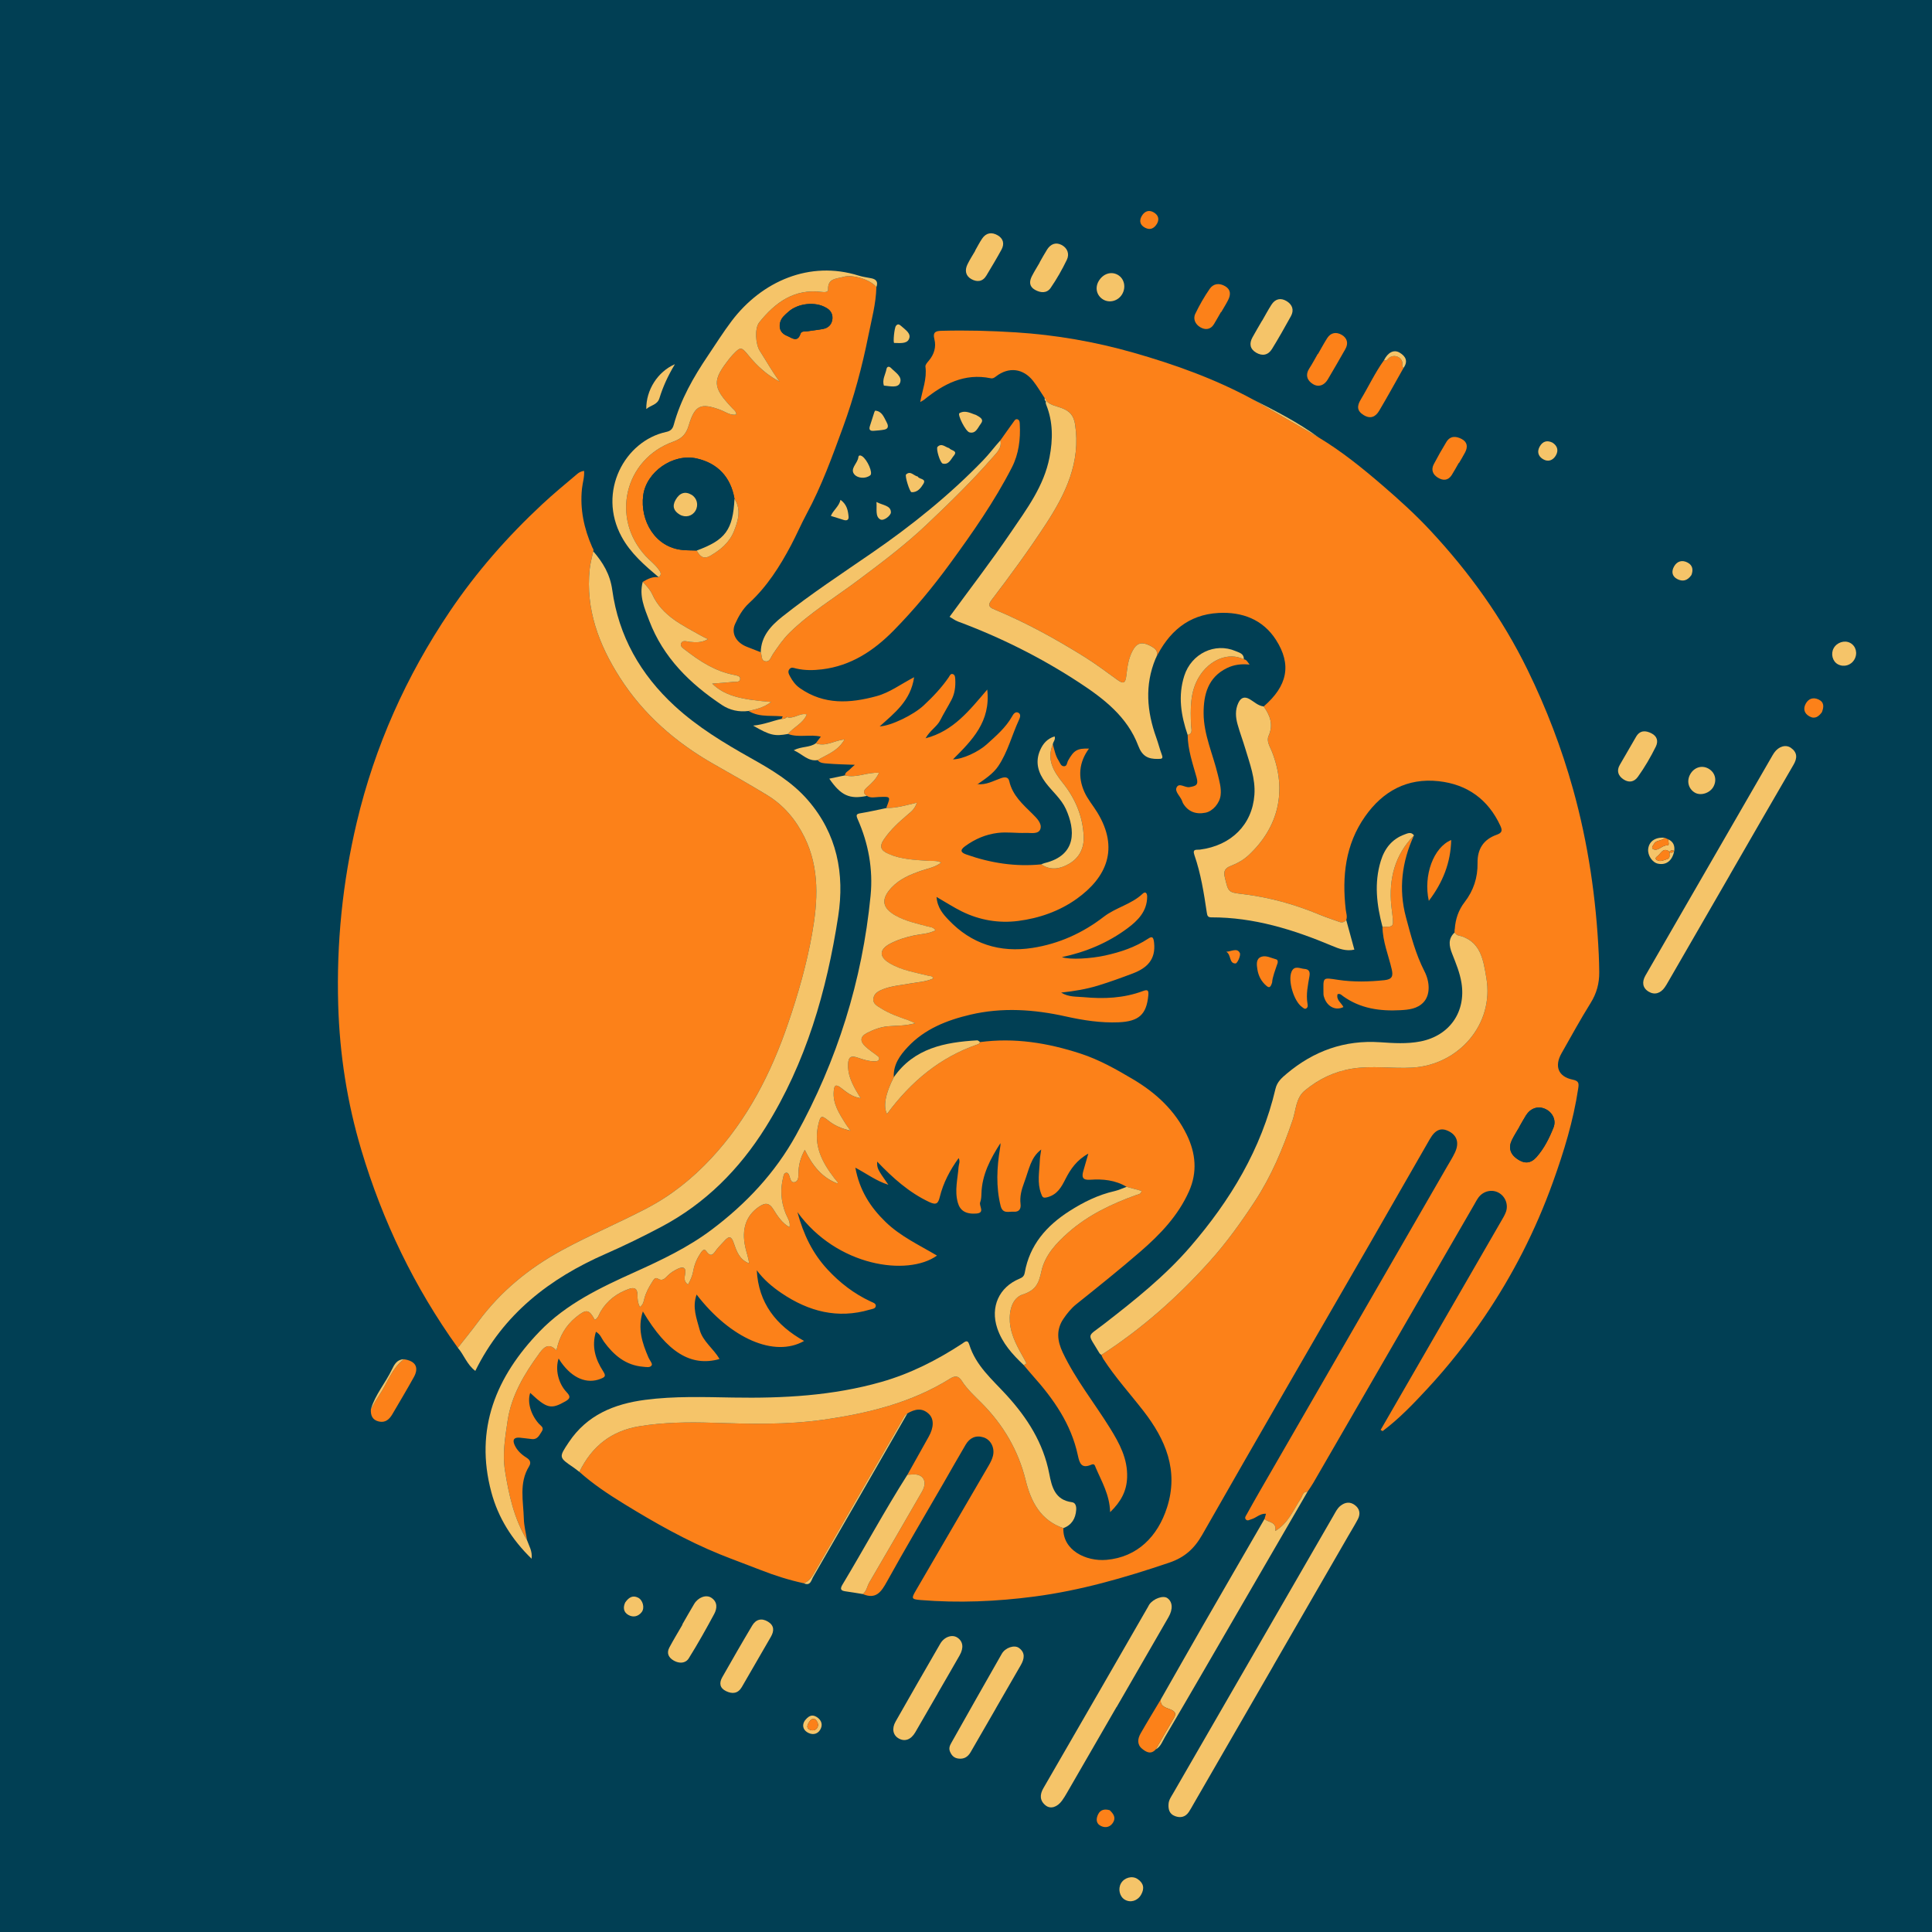 <?xml version="1.0" encoding="utf-8"?>
<!-- Generator: Adobe Illustrator 16.0.3, SVG Export Plug-In . SVG Version: 6.00 Build 0)  -->
<!DOCTYPE svg PUBLIC "-//W3C//DTD SVG 1.1//EN" "http://www.w3.org/Graphics/SVG/1.1/DTD/svg11.dtd">
<svg version="1.1" id="Layer_1" xmlns="http://www.w3.org/2000/svg" xmlns:xlink="http://www.w3.org/1999/xlink" x="0px" y="0px"
	 width="822.047px" height="822.047px" viewBox="0 0 822.047 822.047" enable-background="new 0 0 822.047 822.047"
	 xml:space="preserve">
<rect fill="#013F54" width="822.047" height="822.047"/>
<g>
	<g>
		<path fill="#FC8119" d="M538.045,646.287c0.194-0.689,0.387-1.379,0.62-2.208c-2.535-0.175-4.146,1.772-6.252,2.356
			c-0.817,0.225-1.659,0.912-2.37,0.016c-0.566-0.71,0.051-1.434,0.393-2.053c1.881-3.389,3.775-6.768,5.712-10.122
			c26.542-46.011,53.097-92.017,79.64-138.028c1.123-1.947,2.346-3.855,3.29-5.888c1.86-3.993,0.926-7.139-2.464-8.94
			c-3.332-1.77-5.846-0.887-8.232,3.252c-8.38,14.501-16.647,29.066-25.011,43.576c-23.974,41.576-48.085,83.074-71.833,124.779
			c-3.416,5.999-7.563,9.68-14.105,11.891c-18.771,6.352-37.715,11.837-57.412,14.412c-16.065,2.104-32.186,2.791-48.352,1.467
			c-3.928-0.322-3.952-0.662-1.932-4.129c10.327-17.701,20.658-35.4,30.953-53.119c0.747-1.283,1.447-2.662,1.8-4.087
			c0.847-3.417-0.897-6.889-4.013-7.88c-3.291-1.049-5.896,0.23-7.601,3.114c-3.181,5.378-6.235,10.829-9.358,16.238
			c-8.061,13.966-16.293,27.835-24.092,41.94c-2.455,4.439-4.665,7.803-10.338,5.371c1.679-1.201,1.837-3.299,2.797-4.934
			c7.199-12.24,14.275-24.559,21.38-36.854c0.561-0.971,1.173-1.926,1.606-2.953c1.514-3.561-0.336-6.267-4.175-6.161
			c-0.869,0.022-1.735,0.105-2.606,0.157c3.021-5.402,6.023-10.814,9.065-16.203c2.181-3.855,2.326-7.471,0.111-9.631
			c-2.916-2.838-6.058-2.106-9.175-0.269c-1.298,0.712-1.76,2.06-2.434,3.231c-12.508,21.666-25.023,43.331-37.471,65.032
			c-1.029,1.795-2.243,3.2-4.128,4.021c-6.287-1.375-12.359-3.278-18.39-5.65c-5.709-2.248-11.509-4.326-17.219-6.637
			c-14.374-5.825-27.776-13.433-40.952-21.52c-6.664-4.092-13.141-8.391-18.978-13.609c5.297-10.814,13.505-17.479,25.716-19.441
			c10.318-1.662,20.636-1.78,30.976-1.451c15.725,0.498,31.524,0.928,47.059-1.287c18.897-2.696,37.497-7.165,54.016-17.516
			c2.224-1.389,3.628-1.1,4.944,0.968c2.306,3.62,5.488,6.475,8.473,9.478c9.187,9.242,15.561,20.066,18.688,32.733
			c2.285,9.259,6.328,17.073,16.055,20.468c-0.318,9.341,9.549,14.25,18.354,13.484c13.205-1.148,21.844-10.054,25.761-22.287
			c5.027-15.688-0.587-28.903-10.075-41.115c-5.717-7.356-11.998-14.275-17.074-22.123c-0.332-0.511-0.533-1.107-0.794-1.664
			c17.188-11.1,32.356-24.533,46.017-39.732c7.195-8.002,13.428-16.685,19.326-25.684c7.041-10.742,11.896-22.396,16.028-34.457
			c1.474-4.296,1.329-9.418,5.179-12.605c5.838-4.834,12.453-8.076,20.08-9.322c8.598-1.407,17.182,0.061,25.785-0.459
			c19.696-1.193,34.749-18.473,31.406-38.087c-1.285-7.534-2.278-16.048-12.169-18.218c-0.521-0.115-0.929-0.746-1.392-1.135
			c0.02-0.473,0.039-0.943,0.059-1.408c-0.001,0.004,0.06-0.096,0.06-0.096c0.268-4.223,1.591-8.113,4.165-11.439
			c3.832-4.947,5.625-10.523,5.521-16.688c-0.101-5.995,2.596-10.047,8.142-12.002c2.356-0.827,2.469-1.846,1.554-3.831
			c-5.201-11.262-14.133-17.634-26.25-18.961c-13.313-1.456-23.711,4.205-31.298,14.997c-8.425,11.986-9.847,25.508-8.234,39.637
			c0.165,1.444,0.759,2.91,0.214,4.401c-0.793,1.005-1.773,1.264-2.984,0.818c-2.803-1.034-5.661-1.935-8.418-3.079
			c-10.299-4.287-20.964-7.284-32.019-8.656c-6.793-0.842-6.677-0.59-8.239-7.21c-0.626-2.657,0.092-3.896,2.487-4.835
			c2.784-1.088,5.409-2.507,7.649-4.596c12.85-11.96,16.371-27.578,9.939-43.994c-0.846-2.16-2.46-4.48-1.44-6.77
			c2.116-4.772,0.628-8.687-2.095-12.514c10.07-8.72,12.033-17.711,5.217-28.341c-5.557-8.672-14.385-11.972-24.4-11.443
			c-13.01,0.685-21.382,8.198-26.857,19.532c1.82-3.322-0.275-4.639-2.916-5.867c-2.668-1.245-4.735-1.021-6.373,1.643
			c-2.172,3.529-2.678,7.545-3.117,11.469c-0.4,3.564-1.616,3.264-3.898,1.622c-4.557-3.265-9.033-6.673-13.783-9.634
			c-12.188-7.6-24.738-14.545-38.027-20.07c-1.876-0.776-3.672-1.513-1.797-3.974c8.085-10.612,15.977-21.366,23.271-32.55
			c8.4-12.882,14.883-26.193,12.439-42.361c-0.593-3.931-2.412-5.741-5.635-6.961c-2.31-0.876-4.891-1.162-6.678-3.146l0.18,0.197
			c0,0-0.199,0.178-0.197,0.176c0.202-0.656-0.063-1.119-0.607-1.468c-1.641-2.46-3.125-5.048-4.96-7.359
			c-4.237-5.347-10.366-6.054-15.737-1.913c-0.741,0.567-1.316,1.004-2.301,0.802c-11.174-2.3-20.071,2.454-28.346,9.155
			c-0.383,0.309-0.854,0.511-1.626,0.961c0.947-5.168,2.915-9.928,2.222-15.071c-0.106-0.769,0.807-1.78,1.434-2.522
			c2.264-2.664,3.217-5.863,2.381-9.084c-0.875-3.377,0.928-3.576,3.197-3.636c10.525-0.275,21.033,0.003,31.541,0.674
			c16.938,1.079,33.602,3.982,49.876,8.618c17.633,5.029,34.894,11.207,51.063,20.017c9.236,5.341,18.49,10.688,27.742,16.034
			c9.77,5.869,18.59,12.997,27.197,20.408c7.077,6.095,13.991,12.35,20.373,19.198c16.623,17.832,30.69,37.39,41.416,59.363
			c7.981,16.357,14.455,33.229,19.338,50.749c6.42,23.039,9.84,46.531,10.941,70.389c0.113,2.479,0.171,4.957,0.197,7.438
			c0.057,4.715-1.089,8.99-3.648,13.096c-4.359,6.992-8.313,14.244-12.387,21.413c-3.139,5.526-1.415,9.982,4.729,11.233
			c2.753,0.564,2.671,1.665,2.347,3.82c-2.059,13.729-6.102,26.881-10.797,39.928c-7.314,20.334-17.043,39.417-29.141,57.234
			c-7.263,10.695-15.29,20.881-24.118,30.407c-6.005,6.481-12.068,12.86-19.159,18.157c-0.282-0.167-0.561-0.334-0.844-0.502
			c1.123-1.939,2.238-3.877,3.359-5.816c15.937-27.595,31.871-55.191,47.799-82.793c0.748-1.296,1.561-2.588,2.092-3.974
			c1.229-3.206-0.135-6.761-3.059-8.362c-2.88-1.574-6.582-0.696-8.613,2.127c-0.729,1.006-1.295,2.133-1.921,3.215
			c-22.767,39.383-45.532,78.77-68.308,118.141c-0.748,1.295-1.628,2.509-2.442,3.748c-2.031-0.113-2.104,1.797-2.846,2.912
			c-3.177,4.769-5.232,10.405-10.894,13.801C543.336,647.336,539.587,647.934,538.045,646.287z M646.473,479.422
			c0.014,0.006,0.022,0.012,0.033,0.018c-1.063,1.84-2.218,3.631-3.164,5.529c-1.623,3.257-0.823,6.049,2.172,8.146
			c3.049,2.132,5.751,2.041,8.244-0.773c3.252-3.676,5.459-8.081,7.244-12.598c1.295-3.281-0.531-6.634-3.689-7.98
			c-2.996-1.277-6.113-0.221-8.019,2.799C648.297,476.143,647.411,477.8,646.473,479.422z"/>
		<path fill="#FC8119" d="M194.813,573.487c-18.483-25.736-32.028-53.858-41.086-84.218c-6.018-20.152-9.217-40.703-9.823-61.684
			c-0.759-26.21,1.821-52.065,7.872-77.612c7.678-32.435,21.065-62.329,39.654-89.88c11.259-16.688,24.488-31.762,39.251-45.51
			c4.832-4.502,9.903-8.678,14.931-12.928c0.798-0.673,1.636-1.118,2.911-1.303c0.212,2.6-0.633,5.042-0.896,7.538
			c-0.922,8.729,0.865,16.997,4.365,24.961c0.245,0.553,0.766,1.006,0.423,1.698c-0.517,2.568-1.25,5.11-1.523,7.705
			c-1.779,16.965,3.951,32.073,12.772,45.919c10.015,15.721,23.818,27.747,40.049,36.96c7.606,4.318,15.226,8.629,22.696,13.178
			c7.117,4.33,12.305,10.56,15.936,17.988c6.477,13.246,5.652,27.193,3.176,41.107c-2.298,12.92-5.915,25.506-10.161,37.955
			c-7.26,21.289-17.286,40.889-32.715,57.469c-7.965,8.557-16.933,15.776-27.352,21.235c-11.925,6.25-24.348,11.452-36.192,17.902
			c-14.052,7.659-26.051,17.465-35.571,30.333C200.721,566.102,197.723,569.764,194.813,573.487z"/>
	</g>
	<g>
		<path fill="#FC8119" d="M377.26,343.789c-0.016-0.12-0.084-0.262-0.045-0.362c1.782-4.587,1.788-4.501-3.283-4.313
			c-1.664,0.062-3.461,0.58-5.059-0.473c-1.756-1.105-1.544-2.219-0.123-3.491c1.977-1.764,3.986-3.524,5.265-6.34
			c-5.121-0.292-9.68,2.334-14.49,1.109c0.039-1.341,1.294-1.718,2.021-2.5c0.667-0.725,1.456-1.337,2.193-1.997
			c-3.933-0.166-7.879-0.21-11.798-0.553c-1.38-0.121-3.029-0.091-4.052-1.461c3.989-2.415,8.738-3.842,11.447-8.81
			c-4.428,0.509-8.076,3.262-12.235,1.671c0.672-0.881,1.342-1.758,2.161-2.832c-4.61-1.113-9.466,0.551-13.987-1.14
			c2.438-2.981,6.449-4.474,8.026-8.334c-3.121-0.778-5.63,2.251-8.691,1.093c-5.343-1.011-11.087,0.539-16.102-2.551
			c3.29-0.694,6.53-1.502,9.647-3.821c-14.017-1.099-20.066-2.966-25.135-7.803c3.146-0.251,6.06-0.432,8.96-0.74
			c1.129-0.125,2.941,0.325,2.959-1.391c0.011-1.125-1.586-1.386-2.693-1.601c-7.831-1.512-14.316-5.668-20.472-10.452
			c-0.962-0.744-2.46-1.574-1.994-2.875c0.601-1.67,2.479-0.833,3.645-0.724c2.589,0.24,5.062,0.472,7.803-1.166
			c-1.173-0.565-1.962-0.896-2.701-1.315c-8.099-4.593-16.775-8.494-20.985-17.712c-0.943-2.066-2.498-3.708-4.064-5.318
			c2.088-1.249,4.218-2.351,6.786-1.979c1.509-1.229,0.786-2.212-0.138-3.467c-1.565-2.124-3.673-3.674-5.429-5.571
			c-14.912-16.149-8.953-41.222,11.792-48.648c3.843-1.378,5.505-3.359,6.601-7.027c2.554-8.544,5.124-9.566,13.358-6.512
			c2.18,0.806,4.224,2.461,6.843,2.036c-0.023-1.407-0.947-1.945-1.621-2.653c-8.674-9.148-8.786-11.781-0.907-21.68
			c0.309-0.391,0.651-0.758,0.994-1.119c3.363-3.537,3.67-3.496,6.777,0.322c3.676,4.518,7.921,8.373,13.173,11.089
			c-3.13-4.239-5.657-8.782-8.465-13.148c-1.753-2.731-2.217-9.521-0.209-12.028c6.786-8.477,14.89-14.446,26.553-12.983
			c1.208,0.149,2.832,0.204,2.77-1.021c-0.249-4.866,3.647-4.533,6.444-5.37c4.102-1.229,11.936,1.339,14.083,4.352
			c-0.157,7.003-2.03,13.731-3.387,20.53c-2.647,13.286-6.18,26.402-10.816,39.08c-4.558,12.463-9.089,25.021-15.433,36.777
			c-2.364,4.377-4.325,8.992-6.638,13.365c-4.767,9.013-10.251,17.663-17.87,24.669c-2.735,2.519-4.525,5.675-5.996,8.952
			c-1.753,3.913,0.497,7.889,5.048,9.657c1.967,0.765,3.937,1.535,5.901,2.308c0.583,1.4,0.011,3.683,2.162,3.89
			c1.763,0.169,2.144-1.833,2.962-3.021c2.193-3.189,4.348-6.418,7.125-9.142c8.688-8.527,19.094-14.833,28.777-22.06
			c10.195-7.611,20.35-15.247,29.602-24.004c9.678-9.163,19.231-18.463,27.999-28.514c1.737-1.994,4.094-4.032,3.343-7.31
			c1.871-2.64,3.724-5.289,5.629-7.905c0.408-0.561,0.843-1.391,1.758-0.994c0.816,0.349,0.818,1.297,0.854,1.959
			c0.354,6.415-0.423,12.738-3.358,18.467c-7.422,14.48-16.733,27.771-26.309,40.891c-7.354,10.076-15.285,19.649-24.032,28.537
			c-8.452,8.592-18.143,14.988-30.424,16.484c-3.668,0.447-7.384,0.501-11.037-0.352c-0.952-0.221-1.968-0.746-2.792,0.197
			c-0.934,1.068-0.307,2.209,0.197,3.146c1.048,1.953,2.292,3.683,4.238,5.038c10.272,7.158,21.238,6.458,32.559,3.386
			c5.612-1.521,10.185-5.034,15.995-8.062c-1.425,9.999-8.316,15.212-14.645,20.917c4.717-0.175,14.354-4.845,18.695-8.891
			c3.921-3.658,7.598-7.514,10.648-11.949c0.44-0.64,0.826-1.837,1.911-1.355c0.853,0.373,0.855,1.404,0.905,2.31
			c0.158,3.042-0.229,5.983-1.657,8.692c-1.513,2.868-3.236,5.629-4.7,8.521c-1.43,2.825-4.396,4.362-6.276,7.741
			c11.88-3.1,18.565-11.791,26.244-20.727c1.534,13.652-6.485,21.605-14.593,29.702c4.144-0.056,10.859-3.208,14.402-6.426
			c3.97-3.602,8.048-7.073,10.746-11.843c0.516-0.912,1.308-2.203,2.593-1.62c1.328,0.604,0.8,2.104,0.384,2.997
			c-3.054,6.551-4.791,13.75-8.846,19.759c-2.175,3.226-5.65,5.503-8.908,7.767c0.03,0.039,0.059,0.083,0.088,0.129
			c-0.004-0.076,0-0.155-0.001-0.232c3.624,0.435,6.699-1.378,9.919-2.512c1.693-0.596,3.158-0.618,3.581,1.249
			c1.378,6.089,5.821,9.921,9.944,13.997c1.812,1.789,4.008,4.021,3.32,6.271c-0.769,2.506-4.066,1.668-6.284,1.752
			c-3.957,0.152-7.917-0.488-11.889,0.004c-5.165,0.641-9.722,2.607-13.918,5.677c-2.386,1.744-1.627,2.725,0.521,3.487
			c10.337,3.656,20.951,5.318,31.924,4.212c4.02,2.745,8.094,1.933,11.876-0.257c4.345-2.518,6.39-6.693,6.183-11.612
			c-0.363-8.562-3.58-16.151-8.906-22.813c-3.884-4.856-6.952-9.836-4.24-16.36c0.695,2.338,1.085,4.767,2.457,6.884
			c0.608,0.938,0.912,2.284,2.13,2.409c1.512,0.152,1.407-1.5,1.901-2.381c2.461-4.389,3.828-5.273,8.9-5.133
			c-4.292,5.852-4.768,12.111-1.98,18.393c1.389,3.139,3.736,5.847,5.541,8.814c9.317,15.28,4.018,27.59-8.826,36.752
			c-7.363,5.25-15.947,8.234-24.875,9.381c-8.238,1.061-16.392-0.322-23.939-4.037c-3.461-1.705-6.713-3.827-10.791-6.181
			c0.363,4.632,2.85,7.388,5.135,9.79c9.711,10.229,21.801,14.052,35.676,11.906c11.231-1.738,21.385-6.336,30.326-13.237
			c5.164-3.985,11.787-5.294,16.578-9.835c1.107-1.051,1.922-0.355,1.908,1.309c-0.049,6.197-3.927,10.094-8.352,13.388
			c-8.32,6.194-17.733,10.136-27.934,12.294c3.506,1.229,12.56,0.601,18.367-0.682c6.539-1.445,12.75-3.476,18.381-7.202
			c1.662-1.099,2.209-0.686,2.477,1.688c0.828,7.287-3.113,10.896-9.11,13.162c-4.862,1.836-9.754,3.621-14.72,5.137
			c-4.953,1.514-10.074,2.379-15.715,2.986c3.226,1.996,6.565,1.656,9.614,1.946c8.534,0.805,17.041,0.456,25.212-2.608
			c2.108-0.79,2.475-0.238,2.257,1.988c-0.782,7.963-3.989,10.949-12.61,11.311c-7.621,0.318-15.102-0.842-22.479-2.488
			c-13.523-3.013-27.077-3.941-40.643-0.748c-9.962,2.348-19.394,6.05-26.615,13.75c-3.359,3.582-6.209,7.533-5.937,12.862
			c-3.558,6.944-4.563,12.325-2.887,15.629c10.105-13.672,22.578-24.22,38.895-29.729c0.293-0.099,0.464-0.559,0.693-0.849
			c14.663-1.972,28.807,0.342,42.75,4.89c8.036,2.619,15.282,6.73,22.471,11.005c9.704,5.77,17.709,13.206,22.722,23.503
			c3.829,7.867,4.614,15.895,0.969,24.082c-4.622,10.384-12.237,18.33-20.68,25.641c-8.916,7.721-18.112,15.082-27.319,22.443
			c-2.106,1.686-3.895,3.9-5.422,6.152c-3.163,4.649-2.662,9.395-0.293,14.384c5.463,11.5,13.435,21.394,20.086,32.126
			c4.034,6.508,7.573,13.026,7.291,21.021c-0.198,5.672-2.504,10.182-7.224,14.756c-0.22-7.446-3.591-12.984-6.089-18.849
			c-0.432-1.013-0.533-1.943-1.973-1.327c-4.071,1.741-4.929-0.469-5.683-4.024c-2.821-13.269-10.331-23.982-19.201-33.884
			c-1.32-1.475-2.566-3.012-3.852-4.521c1.358-0.531,1.354-0.53,0.54-2.002c-2.847-5.13-5.938-10.174-6.401-16.237
			c-0.376-4.982,1.054-10.343,5.485-11.778c5.598-1.807,6.818-4.758,7.943-9.908c1.486-6.786,6.348-12.014,11.619-16.615
			c8.422-7.355,18.287-12.041,28.688-15.782c0.872-0.314,2.018-0.298,2.307-1.771c-2.139-0.583-4.266-1.156-6.391-1.732
			c-4.796-2.89-10.122-3.38-15.494-3.008c-3.291,0.229-3.639-1.152-2.91-3.709c0.643-2.266,1.297-4.52,2.127-7.398
			c-4.916,2.712-7.597,6.604-9.77,10.902c-1.704,3.377-3.416,6.475-7.564,7.619c-2.023,0.559-2.199-0.031-2.77-1.564
			c-1.721-4.609-0.703-9.275-0.539-13.921c0.057-1.606,0.395-3.204,0.602-4.78c-4.51,3.434-5.003,8.054-7.363,14.359
			c-1.028,2.739-1.807,5.709-1.43,8.786c0.256,2.101-0.604,3.474-2.887,3.305c-2.115-0.159-4.713,1.079-5.602-2.522
			c-2.012-8.146-1.587-16.25-0.26-24.396c0.119-0.731,0.262-1.46,0.191-2.257c-4.226,6.592-7.864,13.39-8.091,21.509
			c-0.034,1.229-0.099,2.53-0.527,3.655c-0.614,1.594,2.294,4.537-1.749,4.801c-4.488,0.288-6.818-1.292-7.771-4.674
			c-1.432-5.106-0.038-10.088,0.326-15.117c0.083-1.179,0.779-2.335,0.037-3.82c-3.72,5.154-6.545,10.517-8.021,16.499
			c-0.683,2.771-1.431,3.638-4.484,2.203c-8.621-4.058-15.516-10.247-22.173-17.212c-0.02,3.013-0.02,3.013,4.763,9.869
			c-5.117-1.617-9.046-4.609-14.043-7.281c1.793,9.698,6.377,16.799,12.837,23.074c6.381,6.201,14.345,9.84,21.893,14.34
			c-12.392,8.918-42.61,4.723-59.38-18.512c2.597,9.654,6.475,17.568,12.777,24.389c5.314,5.747,11.324,10.352,18.388,13.656
			c0.874,0.408,2.219,0.775,2.184,1.807c-0.045,1.315-1.549,1.361-2.549,1.655c-13.678,4.044-26.021,0.774-37.5-6.979
			c-4-2.701-7.669-5.799-10.592-9.768c0.726,13.939,8.211,23.432,20.133,30.08c-12.562,7.148-31.271-0.961-45.738-19.756
			c-1.943,5.496,0.024,10.164,1.269,14.885c1.354,5.138,5.98,8.104,8.472,12.555c-12.136,3.422-22.287-2.856-32.609-20.255
			c-2.363,7.194-0.269,13.443,2.402,19.626c0.484,1.116,1.736,2.572,1.397,3.227c-0.638,1.221-2.37,0.793-3.702,0.683
			c-7.432-0.616-12.486-4.948-16.657-10.66c-0.995-1.366-1.476-3.152-3.407-4.225c-1.927,6.296-0.185,11.754,3.016,16.716
			c1.357,2.107,0.931,2.532-1.004,3.3c-5.833,2.326-11.95-0.17-16.82-7.012c-0.353-0.495-0.668-1.019-1.067-1.633
			c-1.51,4.612-0.197,10.509,3.413,14.345c1.649,1.756,1.669,2.638-0.509,3.883c-6.097,3.48-7.824,3.135-14.986-3.594
			c-1.317,3.807,0.154,9.161,3.655,13.093c0.869,0.979,2.402,1.654,1.247,3.351c-1.025,1.51-1.75,3.439-4.103,3.223
			c-1.735-0.161-3.453-0.444-5.19-0.601c-2.438-0.217-3.284,0.818-2.253,3.114c1.062,2.362,2.903,4.036,5.05,5.379
			c1.525,0.953,2.097,2.103,1.093,3.729c-4.355,7.063-2.409,14.785-2.213,22.285c0.079,3.045,0.885,6.068,1.362,9.104
			c-5.509-9.1-7.735-19.249-9.381-29.563c-1.138-7.129,0.073-14.219,1.109-21.203c1.595-10.738,7.083-19.912,13.36-28.523
			c1.414-1.936,3.652-5.104,6.988-1.879c0.358,0.486,0.578,0.505,0.588-0.175c1.169-5.437,3.833-10.009,8.143-13.519
			c4.451-3.628,5.575-3.419,8.026,1.134c1.473-0.753,1.748-2.335,2.488-3.575c2.799-4.694,6.912-7.777,11.994-9.586
			c2.138-0.762,3.661-0.385,3.67,2.445c0.006,1.669,0.079,3.424,1.046,5.212c1.476-1.028,1.599-2.458,1.928-3.696
			c0.686-2.58,1.952-4.855,3.374-7.064c0.522-0.812,1.135-2.011,2.303-1.285c1.964,1.213,3.014-0.058,4.143-1.214
			c1.244-1.272,2.731-2.177,4.305-2.942c2.415-1.178,3.691-0.529,3.167,2.285c-0.308,1.665-0.517,3.167,1.254,4.371
			c1.084-1.913,1.888-3.792,2.252-5.903c0.472-2.732,1.597-5.251,3.143-7.545c0.523-0.778,1.445-2.052,2.306-0.815
			c2.27,3.252,3.237,0.916,4.561-0.763c1-1.264,2.19-2.38,3.268-3.588c1.986-2.234,2.958-1.873,3.944,0.999
			c1.168,3.402,2.374,7.025,6.497,8.607c-0.229-2.393-1.098-4.565-1.594-6.82c-1.703-7.748,0.336-13.527,5.762-17.234
			c2.459-1.682,4.279-1.956,6.124,0.998c1.826,2.924,3.738,5.932,6.931,7.689l-0.029,0.008c0.542-2.297-0.925-4.063-1.672-5.979
			c-1.974-5.063-2.325-10.182-0.977-15.42c0.18-0.697,0.289-1.617,1.148-1.771c0.924-0.163,1.238,0.67,1.475,1.373
			c0.394,1.173,0.654,2.904,2.108,2.636c1.767-0.321,1.726-2.297,1.736-3.737c0.021-3.415,0.796-6.57,2.69-10.043
			c3.194,6.57,7.191,11.801,13.941,14.325c0.046-0.283,0.125-0.45,0.078-0.511c-0.467-0.586-0.985-1.135-1.439-1.729
			c-5.134-6.718-8.957-13.795-6.836-22.742c0.926-3.912,1.271-4.209,4.327-1.758c2.625,2.108,5.54,3.364,9.4,4.275
			c-0.993-1.387-1.616-2.151-2.129-2.982c-2.626-4.25-5.475-8.416-5.027-13.805c0.201-2.391,0.706-3.25,3.096-1.43
			c2.343,1.781,4.682,3.859,8.37,4.378c-0.935-1.546-1.612-2.583-2.208-3.667c-1.888-3.424-3.383-6.92-3.153-10.998
			c0.155-2.729,1.153-3.544,3.791-2.671c2.478,0.817,4.975,1.711,7.655,1.646c0.763-0.02,1.558-0.084,1.754-1.012
			c0.155-0.736-0.46-1.098-0.942-1.47c-1.577-1.222-3.258-2.325-4.739-3.655c-2.554-2.309-2.449-4.385,0.511-5.905
			c2.739-1.407,5.617-2.532,8.798-2.843c3.591-0.35,7.284-0.094,11.714-1.309c-1.549-0.693-2.192-1.047-2.877-1.281
			c-4.022-1.37-8.057-2.777-11.649-5.058c-1.457-0.929-3.579-1.899-3.25-4.175c0.322-2.204,2.158-3.201,4.103-3.958
			c3.651-1.425,7.532-1.709,11.333-2.398c3.375-0.61,6.874-0.727,10.083-2.212c-0.458-1.133-1.324-0.938-2.016-1.111
			c-5.672-1.435-11.523-2.305-16.667-5.388c-4.428-2.655-4.415-5.799,0.224-8.245c3.206-1.689,6.67-2.765,10.237-3.527
			c2.983-0.641,6.155-0.616,9.136-2.188c-0.95-1.409-2.288-1.363-3.425-1.671c-4.581-1.225-9.245-2.219-13.454-4.541
			c-5.878-3.242-6.432-7.059-1.83-11.959c3.549-3.772,8.156-5.644,12.892-7.262c2.744-0.94,5.684-1.379,8.25-3.398
			c-1.956-0.954-3.729-0.618-5.432-0.732c-5.734-0.388-11.488-0.578-16.889-2.914c-3.518-1.521-4.138-3.207-1.967-6.348
			c2.792-4.037,6.393-7.326,10.12-10.478c1.403-1.181,2.895-2.27,3.822-5.003C385.492,342.622,381.456,343.859,377.26,343.789z
			 M312.514,212.209c-1.576-9.24-7.188-15.123-16.042-17.127c-10.155-2.303-21.5,5.74-22.801,15.713
			c-1.385,10.631,4.987,22.196,16.902,23.234c1.949,0.169,3.911,0.146,5.868,0.211c1.293,2.302,2.733,3.975,5.727,2.258
			c4.412-2.531,8.224-5.708,10.126-10.486C314.078,221.537,315.45,216.852,312.514,212.209z M351.444,130.908
			c-4.534-2.691-11.923-1.883-15.941,1.711c-1.471,1.314-3.092,2.537-3.59,4.66c-0.662,2.83,0.649,4.733,3.051,5.666
			c1.853,0.719,4.307,3.046,5.644-0.935c0.419-1.245,1.938-0.894,3.006-1.065c2.203-0.355,4.431-0.555,6.619-0.977
			c2.34-0.452,3.768-2.028,3.958-4.352C354.371,133.447,353.228,131.811,351.444,130.908z"/>
		<path fill="#F5C469" d="M194.813,573.487c2.91-3.724,5.909-7.387,8.718-11.187c9.52-12.867,21.52-22.678,35.572-30.332
			c11.84-6.453,24.263-11.656,36.191-17.905c10.418-5.461,19.385-12.674,27.352-21.233c15.427-16.582,25.452-36.18,32.712-57.466
			c4.249-12.454,7.864-25.041,10.164-37.961c2.474-13.913,3.298-27.858-3.177-41.105c-3.634-7.427-8.818-13.659-15.936-17.989
			c-7.471-4.548-15.089-8.86-22.695-13.178c-16.23-9.212-30.036-21.24-40.049-36.96c-8.825-13.846-14.552-28.954-12.771-45.919
			c0.27-2.593,1.002-5.135,1.521-7.705c4.112,4.801,7.162,9.712,8.099,16.504c2.704,19.579,11.994,35.959,26.598,49.376
			c9.735,8.944,20.901,15.697,32.334,22.118c8.817,4.95,17.502,10.076,24.255,17.857c12.482,14.377,15.741,31.359,12.945,49.501
			c-4.889,31.733-13.682,62.268-30.898,89.795c-11.166,17.852-25.629,32.386-44.36,42.304c-7.735,4.093-15.618,7.963-23.636,11.476
			c-23.91,10.469-43.571,25.616-55.513,49.827C198.634,580.585,197.433,576.481,194.813,573.487z"/>
		<path fill="#F5C469" d="M377.26,343.789c4.196,0.07,8.232-1.167,12.873-2.261c-0.928,2.731-2.422,3.824-3.822,5.005
			c-3.729,3.147-7.332,6.438-10.119,10.473c-2.173,3.143-1.552,4.828,1.962,6.348c5.404,2.338,11.158,2.529,16.891,2.916
			c1.705,0.114,3.476-0.22,5.434,0.732c-2.566,2.018-5.506,2.46-8.248,3.397c-4.739,1.621-9.347,3.489-12.895,7.263
			c-4.603,4.9-4.048,8.717,1.828,11.957c4.209,2.322,8.871,3.318,13.455,4.545c1.139,0.307,2.476,0.26,3.424,1.668
			c-2.979,1.574-6.154,1.547-9.139,2.188c-3.563,0.766-7.025,1.838-10.232,3.529c-4.64,2.448-4.653,5.59-0.228,8.243
			c5.146,3.085,10.999,3.954,16.672,5.388c0.688,0.172,1.556-0.02,2.013,1.115c-3.21,1.484-6.708,1.596-10.082,2.21
			c-3.8,0.69-7.682,0.976-11.332,2.398c-1.95,0.756-3.782,1.753-4.103,3.956c-0.33,2.277,1.792,3.251,3.249,4.174
			c3.592,2.282,7.628,3.691,11.649,5.061c0.686,0.234,1.33,0.586,2.877,1.283c-4.43,1.215-8.125,0.958-11.713,1.307
			c-3.182,0.312-6.06,1.438-8.799,2.842c-2.958,1.523-3.068,3.599-0.509,5.906c1.479,1.329,3.16,2.434,4.736,3.652
			c0.484,0.376,1.102,0.734,0.945,1.473c-0.198,0.928-0.994,0.99-1.755,1.012c-2.681,0.065-5.179-0.83-7.655-1.646
			c-2.64-0.875-3.637-0.059-3.792,2.672c-0.229,4.077,1.266,7.578,3.155,10.996c0.597,1.085,1.272,2.122,2.206,3.67
			c-3.688-0.522-6.027-2.603-8.369-4.384c-2.392-1.818-2.895-0.958-3.095,1.437c-0.451,5.387,2.4,9.552,5.028,13.802
			c0.513,0.832,1.135,1.597,2.126,2.979c-3.86-0.908-6.775-2.162-9.398-4.271c-3.056-2.453-3.4-2.157-4.326,1.757
			c-2.12,8.945,1.699,16.023,6.837,22.74c0.453,0.596,0.968,1.145,1.435,1.727c0.05,0.065-0.029,0.231-0.075,0.516
			c-6.75-2.527-10.751-7.758-13.945-14.324c-1.891,3.469-2.669,6.623-2.689,10.04c-0.01,1.443,0.033,3.415-1.735,3.74
			c-1.453,0.267-1.714-1.465-2.107-2.636c-0.238-0.705-0.552-1.539-1.474-1.375c-0.861,0.154-0.971,1.074-1.149,1.771
			c-1.345,5.24-1,10.358,0.975,15.42c0.75,1.916,2.214,3.684,1.674,5.979l0.031-0.008c-3.197-1.76-5.109-4.765-6.933-7.688
			c-1.844-2.959-3.666-2.684-6.127-1.002c-5.421,3.707-7.46,9.487-5.757,17.238c0.493,2.254,1.36,4.426,1.593,6.818
			c-4.123-1.582-5.331-5.205-6.496-8.607c-0.989-2.873-1.96-3.232-3.95-1.001c-1.072,1.208-2.263,2.326-3.262,3.591
			c-1.33,1.679-2.292,4.015-4.562,0.762c-0.864-1.235-1.783,0.037-2.308,0.813c-1.546,2.297-2.67,4.811-3.139,7.544
			c-0.366,2.113-1.172,3.993-2.254,5.909c-1.774-1.206-1.565-2.709-1.254-4.372c0.526-2.815-0.753-3.464-3.168-2.287
			c-1.572,0.764-3.059,1.671-4.306,2.942c-1.128,1.154-2.18,2.429-4.143,1.211c-1.165-0.721-1.779,0.478-2.302,1.29
			c-1.421,2.209-2.691,4.484-3.374,7.062c-0.333,1.238-0.454,2.671-1.927,3.699c-0.968-1.789-1.042-3.545-1.045-5.215
			c-0.011-2.828-1.536-3.204-3.675-2.445c-5.08,1.809-9.19,4.891-11.992,9.588c-0.741,1.24-1.013,2.822-2.486,3.57
			c-2.453-4.549-3.578-4.756-8.026-1.129c-4.311,3.51-6.974,8.08-8.145,13.518c-0.198,0.055-0.396,0.113-0.59,0.178
			c-3.334-3.228-5.572-0.061-6.987,1.876c-6.277,8.612-11.767,17.786-13.359,28.524c-1.038,6.985-2.247,14.07-1.112,21.2
			c1.649,10.316,3.875,20.467,9.383,29.564c0.822,2.405,2.357,4.636,1.943,7.901c-8.419-8.18-14.226-17.484-17.126-28.309
			c-7.23-26.957,2.033-49.225,20.585-68.448c11.326-11.735,25.826-18.606,40.446-25.202c11.383-5.137,22.66-10.495,32.714-18.052
			c14.65-11.016,27.011-24.163,35.894-40.243c17.541-31.76,28.194-65.754,31.723-101.873c1.096-11.227-0.902-22.186-5.494-32.543
			c-0.87-1.972-0.439-2.26,1.4-2.566C369.996,345.389,373.621,344.538,377.26,343.789z"/>
		<path fill="#F5C469" d="M452.443,650.217c-9.724-3.395-13.768-11.207-16.053-20.466c-3.127-12.669-9.501-23.493-18.688-32.737
			c-2.985-3.002-6.167-5.856-8.474-9.473c-1.316-2.07-2.721-2.36-4.942-0.971c-16.524,10.35-35.121,14.82-54.015,17.516
			c-15.537,2.212-31.333,1.785-47.061,1.287c-10.338-0.33-20.656-0.209-30.973,1.449c-12.215,1.967-20.422,8.629-25.719,19.444
			c-0.792-0.599-1.585-1.198-2.383-1.795l0.03,0.02c-6.489-4.395-6.447-4.366-2.153-10.819
			c7.737-11.619,19.302-16.325,32.499-18.054c12.425-1.626,24.918-1.19,37.397-0.978c21.295,0.365,42.421-0.758,63.071-6.637
			c12.369-3.521,23.655-9.26,34.36-16.258c1.075-0.705,2.334-2.051,3.054,0.296c2.78,9.063,9.825,14.939,15.894,21.585
			c8.789,9.628,15.642,20.322,18.158,33.43c1.073,5.574,2.429,11.19,9.655,12.117c1.559,0.201,1.915,1.779,1.805,3.285
			C457.635,646.14,456.017,648.863,452.443,650.217z"/>
		<path fill="#F5C469" d="M618.877,396.809c0.465,0.39,0.874,1.021,1.393,1.135c9.889,2.173,10.883,10.688,12.168,18.219
			c3.343,19.615-11.713,36.896-31.406,38.088c-8.602,0.521-17.186-0.949-25.785,0.459c-7.623,1.25-14.243,4.487-20.08,9.322
			c-3.85,3.188-3.707,8.309-5.18,12.605c-4.133,12.063-8.988,23.713-16.028,34.459c-5.897,9-12.128,17.683-19.327,25.686
			c-13.658,15.197-28.828,28.627-46.018,39.73c-0.273-0.25-0.633-0.449-0.813-0.756c-5.204-8.854-5.627-6.547,1.951-12.421
			c13.029-10.094,25.924-20.356,36.727-32.872c17.002-19.701,30.223-41.547,36.23-67.2c0.697-2.99,2.73-4.7,4.791-6.437
			c11.473-9.652,24.608-14.393,39.717-13.365c5.717,0.391,11.445,0.775,17.16-0.342c12.385-2.42,19.478-12.572,17.456-24.983
			c-0.709-4.365-2.405-8.379-3.996-12.438C616.591,402.52,616.049,399.487,618.877,396.809z"/>
		<path fill="#F5C469" d="M445.131,170.506c1.788,1.98,4.369,2.268,6.678,3.145c3.223,1.221,5.043,3.031,5.635,6.959
			c2.441,16.168-4.038,29.482-12.439,42.365c-7.295,11.183-15.186,21.934-23.271,32.547c-1.877,2.462-0.079,3.195,1.796,3.975
			c13.289,5.526,25.842,12.472,38.026,20.07c4.752,2.961,9.228,6.369,13.784,9.635c2.284,1.639,3.499,1.941,3.897-1.623
			c0.441-3.923,0.949-7.939,3.118-11.47c1.638-2.666,3.708-2.886,6.376-1.642c2.639,1.229,4.735,2.545,2.916,5.867
			c-4.63,11.215-3.671,22.398,0.352,33.563c0.846,2.346,1.434,4.785,2.311,7.116c0.713,1.905,0.037,1.873-1.652,1.905
			c-4.229,0.072-6.678-1.191-8.358-5.643c-4.626-12.276-14.641-19.994-25.146-26.871c-16.204-10.608-33.462-19.233-51.636-25.988
			c-1.117-0.418-2.105-1.189-3.482-1.982c8.701-11.916,17.727-23.632,26.021-35.839c6.764-9.956,14.146-19.721,16.508-32.034
			c1.452-7.575,1.525-15.006-1.385-22.273C444.931,171.663,444.826,171.107,445.131,170.506z"/>
		<path fill="#F5C469" d="M537.685,300.586c2.725,3.828,4.214,7.742,2.093,12.513c-1.016,2.288,0.596,4.606,1.443,6.769
			c6.43,16.417,2.909,32.034-9.941,43.996c-2.24,2.088-4.864,3.504-7.647,4.594c-2.396,0.941-3.113,2.177-2.486,4.837
			c1.562,6.62,1.445,6.368,8.238,7.209c11.055,1.372,21.716,4.368,32.019,8.657c2.758,1.145,5.613,2.043,8.418,3.076
			c1.209,0.445,2.191,0.187,2.981-0.814c1.142,4.159,2.281,8.318,3.463,12.637c-3.554,0.793-6.638-0.421-9.52-1.633
			c-16.45-6.912-33.265-12.144-51.335-12.104c-1.509,0.004-1.734-0.705-1.932-2.039c-1.221-8.264-2.52-16.531-5.269-24.456
			c-0.983-2.827,1.022-2.154,2.296-2.319c13.381-1.715,22.32-10.643,23.23-23.316c0.497-6.9-1.969-13.249-3.882-19.682
			c-1.029-3.465-2.32-6.854-3.288-10.334c-0.85-3.041-1.07-6.145,0.356-9.141c1.069-2.24,2.63-2.828,4.84-1.523
			C533.681,298.643,535.321,300.313,537.685,300.586z"/>
		<path fill="#F5C469" d="M541.828,708.719c-11.364,19.683-22.729,39.366-34.093,59.047c-0.623,1.082-1.208,2.193-1.909,3.224
			c-1.478,2.183-3.578,2.622-5.92,1.731c-2.359-0.903-2.875-2.912-2.697-5.208c0.129-1.696,1.117-3.021,1.923-4.421
			c22.785-39.477,45.571-78.951,68.37-118.422c0.808-1.396,1.504-2.88,2.814-3.932c1.992-1.602,4.124-1.885,6.182-0.329
			c2.062,1.558,2.449,3.72,1.258,5.999c-1.219,2.316-2.604,4.549-3.918,6.822c-10.678,18.488-21.352,36.982-32.029,55.478
			C541.816,708.711,541.821,708.715,541.828,708.719z"/>
		<path fill="#F5C469" d="M372.879,122.176c-2.144-3.019-9.975-5.586-14.08-4.354c-2.799,0.838-6.692,0.503-6.443,5.371
			c0.062,1.22-1.563,1.167-2.772,1.02c-11.661-1.463-19.766,4.506-26.549,12.981c-2.01,2.507-1.545,9.297,0.208,12.029
			c2.806,4.366,5.336,8.91,8.461,13.147c-5.247-2.715-9.494-6.571-13.17-11.088c-3.105-3.818-3.412-3.857-6.776-0.324
			c-0.342,0.361-0.686,0.729-0.997,1.121c-7.878,9.9-7.766,12.531,0.908,21.68c0.675,0.709,1.599,1.245,1.621,2.653
			c-2.619,0.425-4.662-1.228-6.842-2.036c-8.235-3.054-10.805-2.029-13.358,6.51c-1.097,3.673-2.756,5.65-6.599,7.029
			c-20.744,7.428-26.705,32.499-11.792,48.647c1.754,1.903,3.86,3.451,5.429,5.573c0.925,1.254,1.647,2.236,0.136,3.464
			c-5.993-5.07-11.925-10.142-15.778-17.228c-10.417-19.154,1.384-40.785,18.953-44.579c1.679-0.36,2.693-1.065,3.231-3.026
			c2.934-10.759,8.356-20.256,14.585-29.483c3.317-4.912,6.455-9.936,10.048-14.687c12.831-16.959,33.229-25.847,53.982-19.346
			c1.765,0.553,3.628,0.8,5.452,1.154C372.934,118.834,373.695,120.047,372.879,122.176z"/>
		<path fill="#F5C469" d="M736.123,372.138c-8.75,15.153-17.498,30.311-26.252,45.463c-0.499,0.866-0.991,1.743-1.57,2.556
			c-1.783,2.504-4.296,3.32-6.856,1.759c-2.616-1.594-2.87-4.165-1.311-6.862c5.882-10.172,11.739-20.357,17.612-30.533
			c11.935-20.678,23.875-41.354,35.812-62.027c0.44-0.758,0.856-1.533,1.359-2.246c1.868-2.648,4.899-3.599,7.107-2.041
			c2.746,1.943,2.768,4.332,1.108,7.175c-9.06,15.551-18.027,31.159-27.027,46.747C736.109,372.13,736.117,372.134,736.123,372.138z
			"/>
		<path fill="#FC8119" d="M601.631,355.45c-5.141,11.2-6.615,22.813-3.42,34.776c2.088,7.82,4.118,15.701,7.845,22.963
			c2.477,4.822,2.491,10.219-0.368,13.273c-2.635,2.816-6.347,3.17-9.832,3.361c-8.669,0.474-17.037-0.678-24.365-5.938
			c-0.647-0.467-1.265-1.267-2.372-0.858c-0.649,2.477,1.633,3.66,2.496,5.452c-3.157,1.615-6.683-0.008-8.054-3.701
			c-0.213-0.572-0.426-1.193-0.43-1.793c-0.046-7.385-0.658-7.098,6.264-6.064c6.53,0.976,13.093,0.821,19.682,0.129
			c3.439-0.361,3.723-1.904,3.072-4.699c-1.387-5.979-3.831-11.737-3.915-18.002c4.741,0.03,4.747,0.033,4.237-4.941
			c-0.141-1.366-0.353-2.721-0.485-4.084C590.883,373.975,593.444,363.805,601.631,355.45z"/>
		<path fill="#F5C469" d="M475.064,726.326c-7.055,12.219-14.105,24.443-21.172,36.657c-0.625,1.081-1.273,2.153-2.008,3.159
			c-2.023,2.799-4.881,3.725-6.979,2.051c-2.55-2.029-2.526-4.613-0.974-7.303c8.183-14.166,16.37-28.332,24.545-42.501
			c6.678-11.573,13.343-23.153,20.012-34.733c0.188-0.326,0.33-0.677,0.546-0.98c1.774-2.498,5.886-3.947,7.647-2.711
			c2.247,1.576,2.488,4.666,0.518,8.097c-7.348,12.771-14.727,25.526-22.094,38.288C475.09,726.34,475.078,726.334,475.064,726.326z
			"/>
		<path fill="#F5C469" d="M538.045,646.287c1.542,1.646,5.291,1.049,4.561,5.129c5.662-3.396,7.717-9.032,10.893-13.799
			c0.744-1.116,0.814-3.027,2.848-2.914c-14.924,25.732-29.836,51.457-44.762,77.174c-5.267,9.076-10.538,18.149-15.885,27.182
			c-1.119,1.89-1.816,4.158-3.961,5.309c2.544-4.422,5.045-8.867,7.662-13.246c1.075-1.802,0.886-2.754-1.162-3.68
			c-1.867-0.846-4.623-1.117-4.385-4.262c5.991-10.51,11.945-21.041,17.977-31.526C520.539,676.515,529.306,661.408,538.045,646.287
			z"/>
		<path fill="#F5C469" d="M425.662,187.352c0.748,3.277-1.605,5.316-3.346,7.31c-8.767,10.049-18.317,19.351-27.996,28.513
			c-9.252,8.758-19.407,16.393-29.603,24.004c-9.683,7.228-20.092,13.534-28.777,22.061c-2.776,2.725-4.93,5.951-7.126,9.142
			c-0.816,1.188-1.194,3.188-2.959,3.02c-2.156-0.203-1.58-2.49-2.163-3.891c0.138-6.815,4.339-11.296,9.179-15.136
			c12.231-9.707,25.288-18.281,38.132-27.13c16.993-11.704,32.997-24.577,47.338-39.418
			C420.907,193.17,423.156,190.125,425.662,187.352z"/>
		<path fill="#FC8119" d="M529.226,280.531c1.153,0.102,1.542,1.057,2.457,2.244c-3.573-0.383-6.696,0.06-9.594,1.465
			c-8.11,3.93-9.998,11.316-9.965,19.29c0.038,9.06,3.961,17.368,6.035,26.04c0.692,2.896,1.558,5.747,1.205,8.771
			c-0.395,3.43-3.335,6.822-6.419,7.45c-4.219,0.862-7.541-0.532-9.6-4.044c-0.182-0.311-0.271-0.674-0.403-1.012
			c-0.747-1.937-3.096-3.871-2.358-5.574c1.032-2.396,3.576,0.105,5.551-0.248c2.707-0.484,3.921-0.844,2.983-4.176
			c-1.657-5.897-3.717-11.77-3.779-18.03c2.377-0.636,1.501-2.495,1.448-3.989c-0.247-7.091-0.526-14.186,3.339-20.609
			C514.636,280.6,522.85,277.346,529.226,280.531z"/>
		<path fill="#F5C469" d="M479.341,504.977c2.126,0.576,4.253,1.15,6.39,1.73c-0.291,1.471-1.436,1.455-2.308,1.768
			c-10.397,3.745-20.263,8.432-28.687,15.787c-5.271,4.602-10.134,9.828-11.617,16.615c-1.122,5.15-2.344,8.102-7.942,9.906
			c-4.433,1.436-5.864,6.795-5.488,11.777c0.466,6.065,3.556,11.108,6.401,16.238c0.816,1.475,0.818,1.469-0.538,2.003
			c-4.747-4.489-9.096-9.271-11.229-15.64c-3.027-9.039,0.729-17.48,9.472-21.092c1.273-0.529,1.967-1.092,2.227-2.57
			c2.061-11.773,9.243-19.934,18.947-26.156c5.969-3.827,12.284-6.958,19.283-8.543
			C475.996,506.402,477.646,505.596,479.341,504.977z"/>
		<path fill="#F5C469" d="M273.474,247.584c1.569,1.61,3.125,3.256,4.069,5.319c4.206,9.219,12.884,13.12,20.981,17.712
			c0.74,0.421,1.529,0.747,2.699,1.316c-2.738,1.637-5.21,1.405-7.798,1.165c-1.166-0.109-3.045-0.945-3.646,0.726
			c-0.466,1.299,1.033,2.129,1.993,2.876c6.159,4.783,12.64,8.939,20.471,10.45c1.105,0.214,2.705,0.475,2.694,1.603
			c-0.017,1.71-1.828,1.264-2.96,1.387c-2.899,0.312-5.813,0.493-8.955,0.74c5.065,4.839,11.116,6.706,25.129,7.804
			c-3.115,2.318-6.354,3.13-9.645,3.822c-4.1,0.559-8.023-0.332-11.351-2.551c-13.594-9.052-24.956-20.198-30.888-35.794
			C274.278,258.934,271.843,253.534,273.474,247.584z"/>
		<path fill="#F5C469" d="M386.09,627.5c0.871-0.051,1.737-0.133,2.604-0.157c3.84-0.106,5.691,2.599,4.176,6.161
			c-0.432,1.029-1.048,1.98-1.604,2.953c-7.11,12.293-14.183,24.611-21.382,36.852c-0.96,1.635-1.121,3.734-2.796,4.938
			c-2.44-0.391-4.891-0.814-7.351-1.151c-2.133-0.294-2.345-1.075-1.235-2.922C367.812,658.682,376.39,642.759,386.09,627.5z"/>
		<path fill="#F5C469" d="M423.686,726.996c-3.559,6.164-7.131,12.322-10.676,18.5c-1.172,2.041-2.826,3.074-5.241,2.756
			c-1.81-0.238-2.825-1.266-3.534-2.912c-0.646-1.504-0.072-2.679,0.598-3.867c7.119-12.617,14.221-25.242,21.422-37.813
			c1.503-2.625,5.352-3.893,7.296-2.484c2.827,2.045,2.286,4.701,0.792,7.309c-3.538,6.178-7.113,12.334-10.672,18.5
			C423.676,726.99,423.68,726.994,423.686,726.996z"/>
		<path fill="#F5C469" d="M399.003,720.542c-3.187,5.513-6.346,11.038-9.559,16.536c-1.847,3.164-4.471,4.094-7.077,2.603
			c-2.399-1.372-3.013-4.162-1.296-7.189c6.283-11.074,12.626-22.114,19.008-33.132c1.7-2.928,5.052-4.032,7.233-2.605
			c2.436,1.586,2.85,4.325,1.017,7.551c-3.083,5.426-6.235,10.814-9.353,16.223C398.986,720.532,398.994,720.537,399.003,720.542z"
			/>
		<path fill="#F5C469" d="M447.956,316.732c-2.708,6.525,0.358,11.506,4.241,16.363c5.327,6.656,8.542,14.248,8.905,22.813
			c0.21,4.918-1.837,9.096-6.185,11.61c-3.781,2.188-7.854,3.001-11.873,0.257c0.465-0.182,0.909-0.421,1.391-0.534
			c13.963-3.36,13.027-14.319,9.098-22.975c-1.987-4.386-5.767-7.453-8.605-11.212c-3.177-4.199-4.622-8.771-2.333-13.939
			c1.208-2.729,3.003-4.803,6.113-5.791C449.258,314.695,448.055,315.613,447.956,316.732z"/>
		<path fill="#F5C469" d="M321.811,707.149c-2.065,3.571-4.1,7.153-6.192,10.704c-1.638,2.779-4.03,2.992-6.689,1.707
			c-2.724-1.317-2.983-3.504-1.623-5.9c4.195-7.379,8.414-14.75,12.769-22.039c1.563-2.619,4.009-3.273,6.713-1.611
			c2.676,1.648,2.663,3.926,1.21,6.436C325.927,700.006,323.875,703.58,321.811,707.149z"/>
		<path fill="#F5C469" d="M416.998,443.404c-0.229,0.287-0.401,0.746-0.693,0.847c-16.316,5.512-28.791,16.059-38.895,29.729
			c-1.676-3.303-0.669-8.683,2.889-15.628c8.667-12.399,21.716-14.895,35.499-15.694
			C416.182,442.635,416.598,443.141,416.998,443.404z"/>
		<path fill="#F5C469" d="M290.302,691.203c1.686-2.92,3.332-5.865,5.071-8.754c1.676-2.786,5.053-4.094,7.283-2.629
			c2.727,1.787,2.514,4.549,1.205,6.967c-3.437,6.368-6.973,12.699-10.809,18.827c-1.367,2.185-4.004,2.267-6.302,0.991
			c-2.241-1.244-3.248-3.168-1.947-5.604c1.763-3.301,3.718-6.501,5.592-9.748C290.365,691.237,290.334,691.219,290.302,691.203z"/>
		<path fill="#FC8119" d="M597.192,156.543c-3.438,6.083-6.798,12.217-10.361,18.224c-1.481,2.499-3.603,3.678-6.585,1.86
			c-2.977-1.814-2.876-3.938-1.267-6.609c3.347-5.561,6.099-11.477,9.905-16.76c1.095,0.541,1.457-0.434,2.095-0.953
			c2.021-1.65,5.153-0.64,5.698,1.842C596.852,154.941,596.375,155.876,597.192,156.543z"/>
		<path fill="#FC8119" d="M171.82,578.343c4.958,0.678,6.579,3.444,4.265,7.615c-2.955,5.319-6.074,10.544-9.15,15.794
			c-1.273,2.176-2.991,3.72-5.741,3.081c-2.774-0.64-3.564-2.681-3.377-5.278c1.202-2.02,2.32-4.097,3.624-6.046
			C164.851,588.419,166.685,582.248,171.82,578.343z"/>
		<path fill="#F5C469" d="M601.631,355.45c-8.187,8.354-10.75,18.521-9.646,29.874c0.133,1.363,0.345,2.718,0.486,4.085
			c0.509,4.974,0.501,4.972-4.239,4.94c-2.459-9.286-3.604-18.614-0.72-28.027c1.619-5.271,4.728-9.291,10.061-11.248
			C598.938,354.576,600.424,353.791,601.631,355.45z"/>
		<path fill="#F5C469" d="M537.03,136.453c1.313-2.27,2.541-4.593,3.955-6.797c1.609-2.508,3.942-3.066,6.452-1.536
			c2.446,1.491,3.28,3.796,1.83,6.424c-2.591,4.702-5.233,9.38-8.049,13.948c-1.626,2.637-4.123,3.133-6.797,1.527
			c-2.611-1.572-2.924-3.879-1.527-6.443c1.316-2.412,2.733-4.762,4.107-7.142C537.012,136.439,537.021,136.446,537.03,136.453z"/>
		<path fill="#F5C469" d="M692.804,319.24c1.124-1.939,2.22-3.897,3.372-5.824c1.646-2.745,4.021-2.652,6.477-1.409
			c2.398,1.214,3.046,3.296,1.879,5.671c-2.2,4.475-4.719,8.777-7.62,12.843c-1.675,2.346-3.999,2.565-6.227,1.035
			c-2.183-1.501-2.946-3.636-1.442-6.169C690.451,323.352,691.613,321.289,692.804,319.24z"/>
		<path fill="#F5C469" d="M529.226,280.531c-6.376-3.186-14.591,0.066-19.104,7.574c-3.863,6.425-3.584,13.521-3.34,20.612
			c0.053,1.495,0.932,3.354-1.445,3.991c-2.834-8.268-4.178-16.631-1.424-25.201c3.027-9.407,13.029-14.24,21.805-10.482
			C527.242,277.682,529.359,278.07,529.226,280.531z"/>
		<path fill="#F5C469" d="M442.34,111.664c1.059-1.832,2.055-3.704,3.193-5.49c1.454-2.292,3.611-3.235,6.08-1.992
			c2.56,1.29,3.527,3.844,2.327,6.341c-1.991,4.143-4.291,8.179-6.888,11.965c-1.626,2.371-4.294,2.183-6.701,0.817
			c-2.494-1.414-2.424-3.564-1.304-5.779c1.012-1.996,2.218-3.893,3.339-5.834C442.371,111.684,442.356,111.674,442.34,111.664z"/>
		<path fill="#FC8119" d="M560.79,150.617c1.306-2.258,2.533-4.566,3.937-6.762c1.553-2.441,3.955-2.68,6.173-1.373
			c2.3,1.35,2.948,3.585,1.509,6.09c-2.48,4.307-4.912,8.648-7.472,12.91c-1.482,2.471-3.874,3.438-6.339,1.912
			c-2.465-1.521-3.283-3.91-1.457-6.708c1.289-1.973,2.381-4.075,3.561-6.12C560.732,150.584,560.763,150.603,560.79,150.617z"/>
		<path fill="#F5C469" d="M414.898,106.654c1-1.73,1.896-3.531,3.021-5.175c1.699-2.479,4.084-2.8,6.566-1.371
			c2.469,1.42,2.954,3.692,1.637,6.114c-2.032,3.729-4.24,7.361-6.413,11.012c-1.612,2.711-4.042,2.859-6.452,1.499
			c-2.436-1.38-2.797-3.756-1.637-6.185c0.965-2.023,2.213-3.913,3.338-5.858C414.94,106.68,414.92,106.668,414.898,106.654z"/>
		<path fill="#FC8119" d="M519.525,132.749c-0.994,1.717-1.963,3.454-2.987,5.157c-1.459,2.436-3.747,2.542-5.813,1.34
			c-2.027-1.175-3.227-3.453-2.142-5.719c1.765-3.684,3.821-7.271,6.138-10.632c1.598-2.317,4.168-2.558,6.608-1.098
			c2.405,1.439,2.369,3.607,1.246,5.835c-0.893,1.77-1.964,3.448-2.958,5.17C519.588,132.784,519.559,132.768,519.525,132.749z"/>
		<path fill="#FC8119" d="M493.854,723.18c-0.238,3.141,2.518,3.416,4.385,4.262c2.045,0.922,2.238,1.877,1.162,3.68
			c-2.617,4.379-5.118,8.824-7.662,13.246c-2.08,2.326-4.153,1.07-5.846-0.336c-2.158-1.791-1.829-4.258-0.59-6.438
			C488.066,732.74,490.993,727.978,493.854,723.18z"/>
		<path fill="#FC8119" d="M620.688,196.975c-0.999,1.728-1.936,3.494-3.007,5.174c-1.521,2.383-3.673,2.418-5.841,1.109
			c-2.191-1.322-3.028-3.354-1.777-5.742c1.678-3.201,3.465-6.354,5.344-9.445c1.628-2.677,4.063-2.564,6.486-1.303
			c2.483,1.292,2.702,3.395,1.493,5.714c-0.805,1.55-1.73,3.033-2.604,4.546C620.752,197.011,620.72,196.992,620.688,196.975z"/>
		<path fill="#FC8119" d="M607.949,383.307c-2.426-10.83,2.043-22.84,9.527-25.881C617.234,367.109,613.93,375.432,607.949,383.307z
			"/>
		<path fill="#F5C469" d="M359.524,329.919c4.81,1.225,9.372-1.402,14.49-1.109c-1.279,2.815-3.288,4.576-5.265,6.34
			c-1.419,1.271-1.634,2.386,0.124,3.491c-7.298,1.533-11.063-0.089-16.014-7.325C355.231,330.818,357.378,330.369,359.524,329.919z
			"/>
		<path fill="#FC8119" d="M553.956,428.441c-3.421-2.472-6.03-11.087-4.437-14.941c1.198-2.896,3.63-1.367,5.518-1.234
			c1.575,0.115,2.508,0.852,2.131,3.036c-0.657,3.812-1.51,7.675-0.861,11.615c0.121,0.729,0.277,1.571-0.398,2.083
			C555.115,429.598,554.549,428.846,553.956,428.441z"/>
		<path fill="#F5C469" d="M726.843,326.99c2.857,1.564,3.788,4.762,2.241,7.684c-1.487,2.807-5.462,4.076-7.997,2.551
			c-2.72-1.631-3.527-4.988-1.889-7.832C720.869,326.495,724.087,325.484,726.843,326.99z"/>
		<path fill="#F5C469" d="M467.455,119.645c1.865-3.219,5.397-4.35,8.252-2.64c2.715,1.63,3.484,5.283,1.731,8.22
			c-1.708,2.852-5.364,3.845-8.085,2.195C466.615,125.758,465.813,122.479,467.455,119.645z"/>
		<path fill="#F5C469" d="M334.608,305.057c3.061,1.158,5.571-1.871,8.691-1.093c-1.578,3.862-5.59,5.354-8.026,8.334
			c-5.647,1.043-7.598,0.616-14.851-3.558c4.699-0.42,8.294-2.059,12.14-2.849c0.815,0.013,1.565-0.151,2.164-0.756L334.608,305.057
			z"/>
		<path fill="#FC8119" d="M541.279,418.032c-0.754,2.503-1.453,2.245-2.447,1.406c-2.21-1.858-3.411-4.294-3.838-7.034
			c-0.3-1.918-0.635-4.406,1.596-5.266c2.082-0.799,4.309,0.522,6.432,1.064c0.656,0.168,0.755,1.051,0.565,1.617
			C542.579,412.852,541.382,415.825,541.279,418.032z"/>
		<path fill="#F5C469" d="M476.947,801.379c1.382-2.461,4.734-3.432,7.05-1.895c2.585,1.711,3.091,3.999,1.511,6.73
			c-1.504,2.598-4.499,3.514-6.94,2.061C476.386,806.978,475.625,803.732,476.947,801.379z"/>
		<path fill="#F5C469" d="M780.182,275.855c1.348-2.511,4.628-3.592,7.029-2.317c2.486,1.313,3.301,4.455,1.828,7.048
			c-1.43,2.521-4.499,3.417-7.036,2.063C779.742,281.438,778.889,278.256,780.182,275.855z"/>
		<path fill="#F5C469" d="M347.099,316.271c4.161,1.591,7.808-1.16,12.235-1.671c-2.708,4.966-7.459,6.396-11.443,8.81
			c-4.076,0.674-6.423-2.539-10.17-4.188C341.073,317.492,344.517,318.156,347.099,316.271z"/>
		<path fill="#F5C469" d="M709.787,357.108c2.157,0.974,2.894,2.692,2.581,4.954c-0.761-0.453-1.427-0.375-1.976,0.352
			c-2.852-2.185-3.715,0.957-5.338,2.016c-0.573,0.371-0.844,1.059-0.146,1.482c1.562,0.955,3.07,0.068,4.541-0.404
			c1.485-0.477,0.629-1.916,1.004-2.861c0.803,0.344,1.414,0.064,1.912-0.584c-0.803,4.128-3.334,6.134-6.861,5.439
			c-2.457-0.487-4.521-3.566-4.215-6.276c0.379-3.291,3.097-5.134,7.038-4.759c-1.142,1.462-3.463,0.811-4.479,2.484
			c-0.483,0.797-1.546,1.979-0.224,2.452c2.107,0.748,3.563-1.825,5.859-1.714C710.464,359.736,709.801,358.027,709.787,357.108z"/>
		<path fill="#F5C469" d="M287.177,154.958c-2.994,4.959-5.091,9.589-6.586,14.448c-0.895,2.919-3.642,2.918-5.602,4.635
			C274.865,166.019,279.791,158.16,287.177,154.958z"/>
		<path fill="#FC8119" d="M775.19,303.055c-1.329,1.76-2.909,3.086-5.302,1.748c-2.236-1.247-2.732-3.246-1.563-5.395
			c1.147-2.113,3.126-2.844,5.394-1.811C776.229,298.743,776.076,300.791,775.19,303.055z"/>
		<path fill="#F5C469" d="M342.058,673.684c1.886-0.822,3.1-2.229,4.13-4.021c12.447-21.701,24.963-43.366,37.47-65.033
			c0.675-1.17,1.139-2.518,2.434-3.231c-13.353,23.197-26.686,46.403-40.095,69.565
			C345.193,672.353,344.852,674.946,342.058,673.684z"/>
		<path fill="#F5C469" d="M266.03,681.813c1.43-2.021,3.076-3.197,5.438-2.037c2.064,1.014,2.951,4.352,1.573,6.145
			c-1.462,1.903-3.609,2.38-5.644,1.246C265.218,685.95,265.06,683.871,266.03,681.813z"/>
		<path fill="#F5C469" d="M719.691,244.668c-1.664,2.414-3.706,2.914-5.992,1.739c-2.354-1.206-2.574-3.33-1.386-5.407
			c1.304-2.288,3.495-2.845,5.787-1.611C720.362,240.604,720.443,242.668,719.691,244.668z"/>
		<path fill="#F5C469" d="M415.275,176.553c1.843,1.063,3.549,1.826,1.99,3.842c-1.256,1.619-2.045,4.247-4.76,3.582
			c-1.704-0.418-5.201-7.637-4.292-8.166C410.785,174.314,413.26,175.973,415.275,176.553z"/>
		<path fill="#FC8119" d="M492.33,95.119c-1.262,2.109-2.9,2.887-5.053,1.807c-2.146-1.075-2.664-2.919-1.528-4.926
			c1.065-1.881,2.831-2.904,4.978-1.732C492.713,91.354,493.443,93.062,492.33,95.119z"/>
		<path fill="#FC8119" d="M472.179,770.239c1.461,1.394,2.724,2.999,1.49,5.118c-1.142,1.957-3.122,2.57-5.157,1.619
			c-2.309-1.084-2.182-3.204-1.221-5.096C468.26,769.967,470.07,769.61,472.179,770.239z"/>
		<path fill="#F5C469" d="M660.557,188.336c2.146,1.361,2.655,3.356,1.449,5.445c-1.178,2.04-3.211,2.918-5.417,1.622
			c-2.109-1.239-2.697-3.253-1.436-5.45C656.385,187.812,658.227,187.18,660.557,188.336z"/>
		<path fill="#F5C469" d="M366.854,194.141c2.206,1.496,4.703,7.136,3.421,8.109c-2.115,1.609-5.26,1.166-6.584-0.209
			c-2.406-2.5,1.257-4.868,1.537-7.497C365.334,193.519,366.185,193.705,366.854,194.141z"/>
		<path fill="#F5C469" d="M372.001,175.429c0.065-0.113,0.272-0.717,0.428-0.702c2.83,0.25,3.627,2.719,4.697,4.686
			c0.609,1.121,1.471,2.977-0.996,3.42c-1.456,0.262-2.946,0.359-4.424,0.477c-1.462,0.115-2.086-0.482-1.586-1.992
			C370.743,179.437,371.329,177.545,372.001,175.429z"/>
		<path fill="#F5C469" d="M342.375,732.195c1.417-1.78,2.889-3.047,5.135-1.625c2.163,1.369,2.673,3.475,1.442,5.477
			c-1.294,2.102-3.647,2.22-5.583,0.949C341.648,735.862,341.249,734.008,342.375,732.195z M347.031,731.641
			c-1.407-0.68-2.159,0.086-2.777,1.087c-0.665,1.085-1.316,2.399,0.121,3.174c1.034,0.558,2.533,0.53,3.309-0.671
			C348.529,733.918,347.882,732.676,347.031,731.641z"/>
		<path fill="#F5C469" d="M390.492,202.76c0.574,1.254,3.791,0.802,2.404,3.101c-1.026,1.696-2.501,3.743-5.063,3.546
			c-0.779-0.059-2.928-6.97-2.303-7.533C387.438,200.162,388.754,202.419,390.492,202.76z"/>
		<path fill="#F5C469" d="M376.075,164.063c-0.804-2.559,0.684-4.74,1.117-7.036c0.223-1.183,1.168-1.229,1.938-0.438
			c1.821,1.882,5.025,3.688,3.752,6.474C381.929,165.143,378.655,164.301,376.075,164.063z"/>
		<path fill="#F5C469" d="M403.889,190.676c0.701,1.113,3.863,0.957,1.899,3.281c-1.194,1.409-2.049,3.917-4.667,3.287
			c-1.097-0.266-2.972-6.368-2.205-7.126C400.69,188.366,402.217,190.29,403.889,190.676z"/>
		<path fill="#F5C469" d="M383.568,138.822c1.787,1.623,4.439,3.213,3.059,5.685c-1.043,1.862-3.964,1.427-6.147,1.411
			c-0.565-0.004,0.035-6.365,0.729-7.264C382.154,137.434,382.894,138.296,383.568,138.822z"/>
		<path fill="#FC8119" d="M521.764,404.961c2.137-0.096,4.678-1.813,5.78,0.545c0.491,1.045-1.081,4.408-1.8,4.432
			C522.875,410.044,523.939,406.174,521.764,404.961z"/>
		<path fill="#F5C469" d="M353.533,219.528c0.995-2.499,3.413-3.953,4.097-6.846c2.718,1.966,3.19,4.548,3.428,7.138
			c0.136,1.513-0.872,1.832-2.224,1.37C357.127,220.615,355.396,220.109,353.533,219.528z"/>
		<path fill="#F5C469" d="M372.918,213.594c2.843,1.471,6.162,1.48,6.153,4.408c-0.005,1.355-3.067,3.811-4.501,3.016
			C372.296,219.758,373.196,216.672,372.918,213.594z"/>
		<path fill="#F5C469" d="M597.192,156.543c-0.817-0.667-0.341-1.602-0.517-2.396c-0.547-2.483-3.678-3.49-5.697-1.84
			c-0.637,0.521-1.002,1.492-2.098,0.952c1.658-3.317,4.192-4.663,6.644-3.216C598.092,151.556,599.229,153.712,597.192,156.543z"/>
		<path fill="#F5C469" d="M560.994,186.084c-9.254-5.346-18.508-10.694-27.744-16.035
			C542.795,174.9,552.346,179.717,560.994,186.084z"/>
		<path fill="#F5C469" d="M171.82,578.343c-5.136,3.905-6.97,10.076-10.377,15.162c-1.308,1.95-2.423,4.028-3.628,6.048
			c1.875-6.227,6.222-11.146,8.975-16.911C167.803,580.52,168.972,578.4,171.82,578.343z"/>
		<path fill="#F5C469" d="M618.991,395.307c0,0-0.06,0.099-0.058,0.094C618.932,395.396,618.991,395.307,618.991,395.307z"/>
		<polygon fill="#FC8119" points="244.166,624.491 244.136,624.472 243.998,624.514 		"/>
		<path fill="#F5C469" d="M444.507,169.41c0.546,0.348,0.811,0.81,0.604,1.467C444.56,170.532,444.408,170.021,444.507,169.41z"/>
		<path fill="#FC8119" d="M334.726,305.136c-0.598,0.604-1.349,0.769-2.164,0.756C333.002,304.829,333.383,303.609,334.726,305.136z
			"/>
		<path fill="#013F54" d="M646.473,479.422c0.938-1.622,1.824-3.279,2.826-4.861c1.902-3.018,5.021-4.074,8.018-2.8
			c3.154,1.35,4.981,4.7,3.688,7.981c-1.783,4.518-3.99,8.926-7.244,12.601c-2.494,2.813-5.194,2.901-8.244,0.771
			c-2.996-2.095-3.794-4.889-2.172-8.146c0.946-1.897,2.102-3.688,3.164-5.529C646.495,479.434,646.484,479.427,646.473,479.422z"/>
		<path fill="#013F54" d="M296.442,234.24c-1.957-0.065-3.917-0.041-5.866-0.211c-11.918-1.038-18.288-12.603-16.902-23.232
			c1.299-9.976,12.644-18.018,22.801-15.715c8.85,2.004,14.463,7.889,16.041,17.128C311.857,225.432,308.695,229.768,296.442,234.24
			z M295.953,217.244c1.365-2.418,0.588-5.388-1.765-6.754c-2.703-1.572-5.05-0.783-6.744,2.224
			c-1.525,2.696-0.771,4.728,1.772,6.237C291.659,220.4,294.604,219.638,295.953,217.244z"/>
		<path fill="#013F54" d="M351.444,130.908c1.783,0.902,2.927,2.539,2.748,4.709c-0.191,2.323-1.619,3.902-3.958,4.352
			c-2.188,0.422-4.417,0.621-6.619,0.977c-1.066,0.173-2.587-0.18-3.006,1.065c-1.337,3.98-3.792,1.653-5.644,0.935
			c-2.402-0.933-3.713-2.836-3.051-5.666c0.498-2.123,2.119-3.346,3.59-4.66C339.521,129.025,346.912,128.215,351.444,130.908z"/>
		<path fill="#F5C469" d="M296.442,234.24c12.253-4.473,15.419-8.81,16.076-22.027c2.931,4.641,1.561,9.328-0.223,13.801
			c-1.901,4.779-5.713,7.953-10.122,10.485C299.178,238.216,297.74,236.542,296.442,234.24z"/>
		<path fill="#F5C469" d="M335.916,522.186l0.031-0.008L335.916,522.186z"/>
		<path fill="#013F54" d="M415.928,333.634c0,0.08,0,0.158,0,0.232c-0.028-0.044-0.055-0.089-0.087-0.128
			C415.834,333.744,415.928,333.634,415.928,333.634z"/>
		<path fill="#F5C469" d="M236.91,573.983c-0.01,0.678-0.229,0.66-0.588,0.176C236.515,574.096,236.713,574.037,236.91,573.983z"/>
		<path fill="#FC8119" d="M710.453,362.646c-0.377,0.947,0.48,2.386-1.004,2.861c-1.472,0.475-2.979,1.359-4.541,0.404
			c-0.697-0.425-0.425-1.11,0.146-1.482c1.623-1.059,2.487-4.199,5.338-2.016L710.453,362.646z"/>
		<path fill="#FC8119" d="M709.787,357.108c0.016,0.921,0.676,2.628-0.301,2.58c-2.297-0.107-3.752,2.466-5.86,1.717
			c-1.321-0.475-0.261-1.658,0.224-2.452c1.018-1.674,3.338-1.023,4.48-2.484C708.813,356.68,709.299,356.894,709.787,357.108z"/>
		<path fill="#FC8119" d="M710.39,362.413c0.55-0.726,1.217-0.803,1.974-0.353h0.002c-0.498,0.65-1.109,0.93-1.912,0.586
			L710.39,362.413z"/>
		<path fill="#FC8119" d="M347.031,731.641c0.85,1.035,1.501,2.278,0.652,3.592c-0.777,1.203-2.274,1.227-3.309,0.67
			c-1.44-0.775-0.787-2.092-0.12-3.175C344.872,731.727,345.623,730.963,347.031,731.641z"/>
		<path fill="#F5C469" d="M295.953,217.244c-1.35,2.394-4.294,3.156-6.736,1.707c-2.543-1.508-3.297-3.541-1.772-6.237
			c1.698-3.008,4.041-3.796,6.744-2.224C296.542,211.855,297.318,214.826,295.953,217.244z"/>
	</g>
</g>
</svg>
